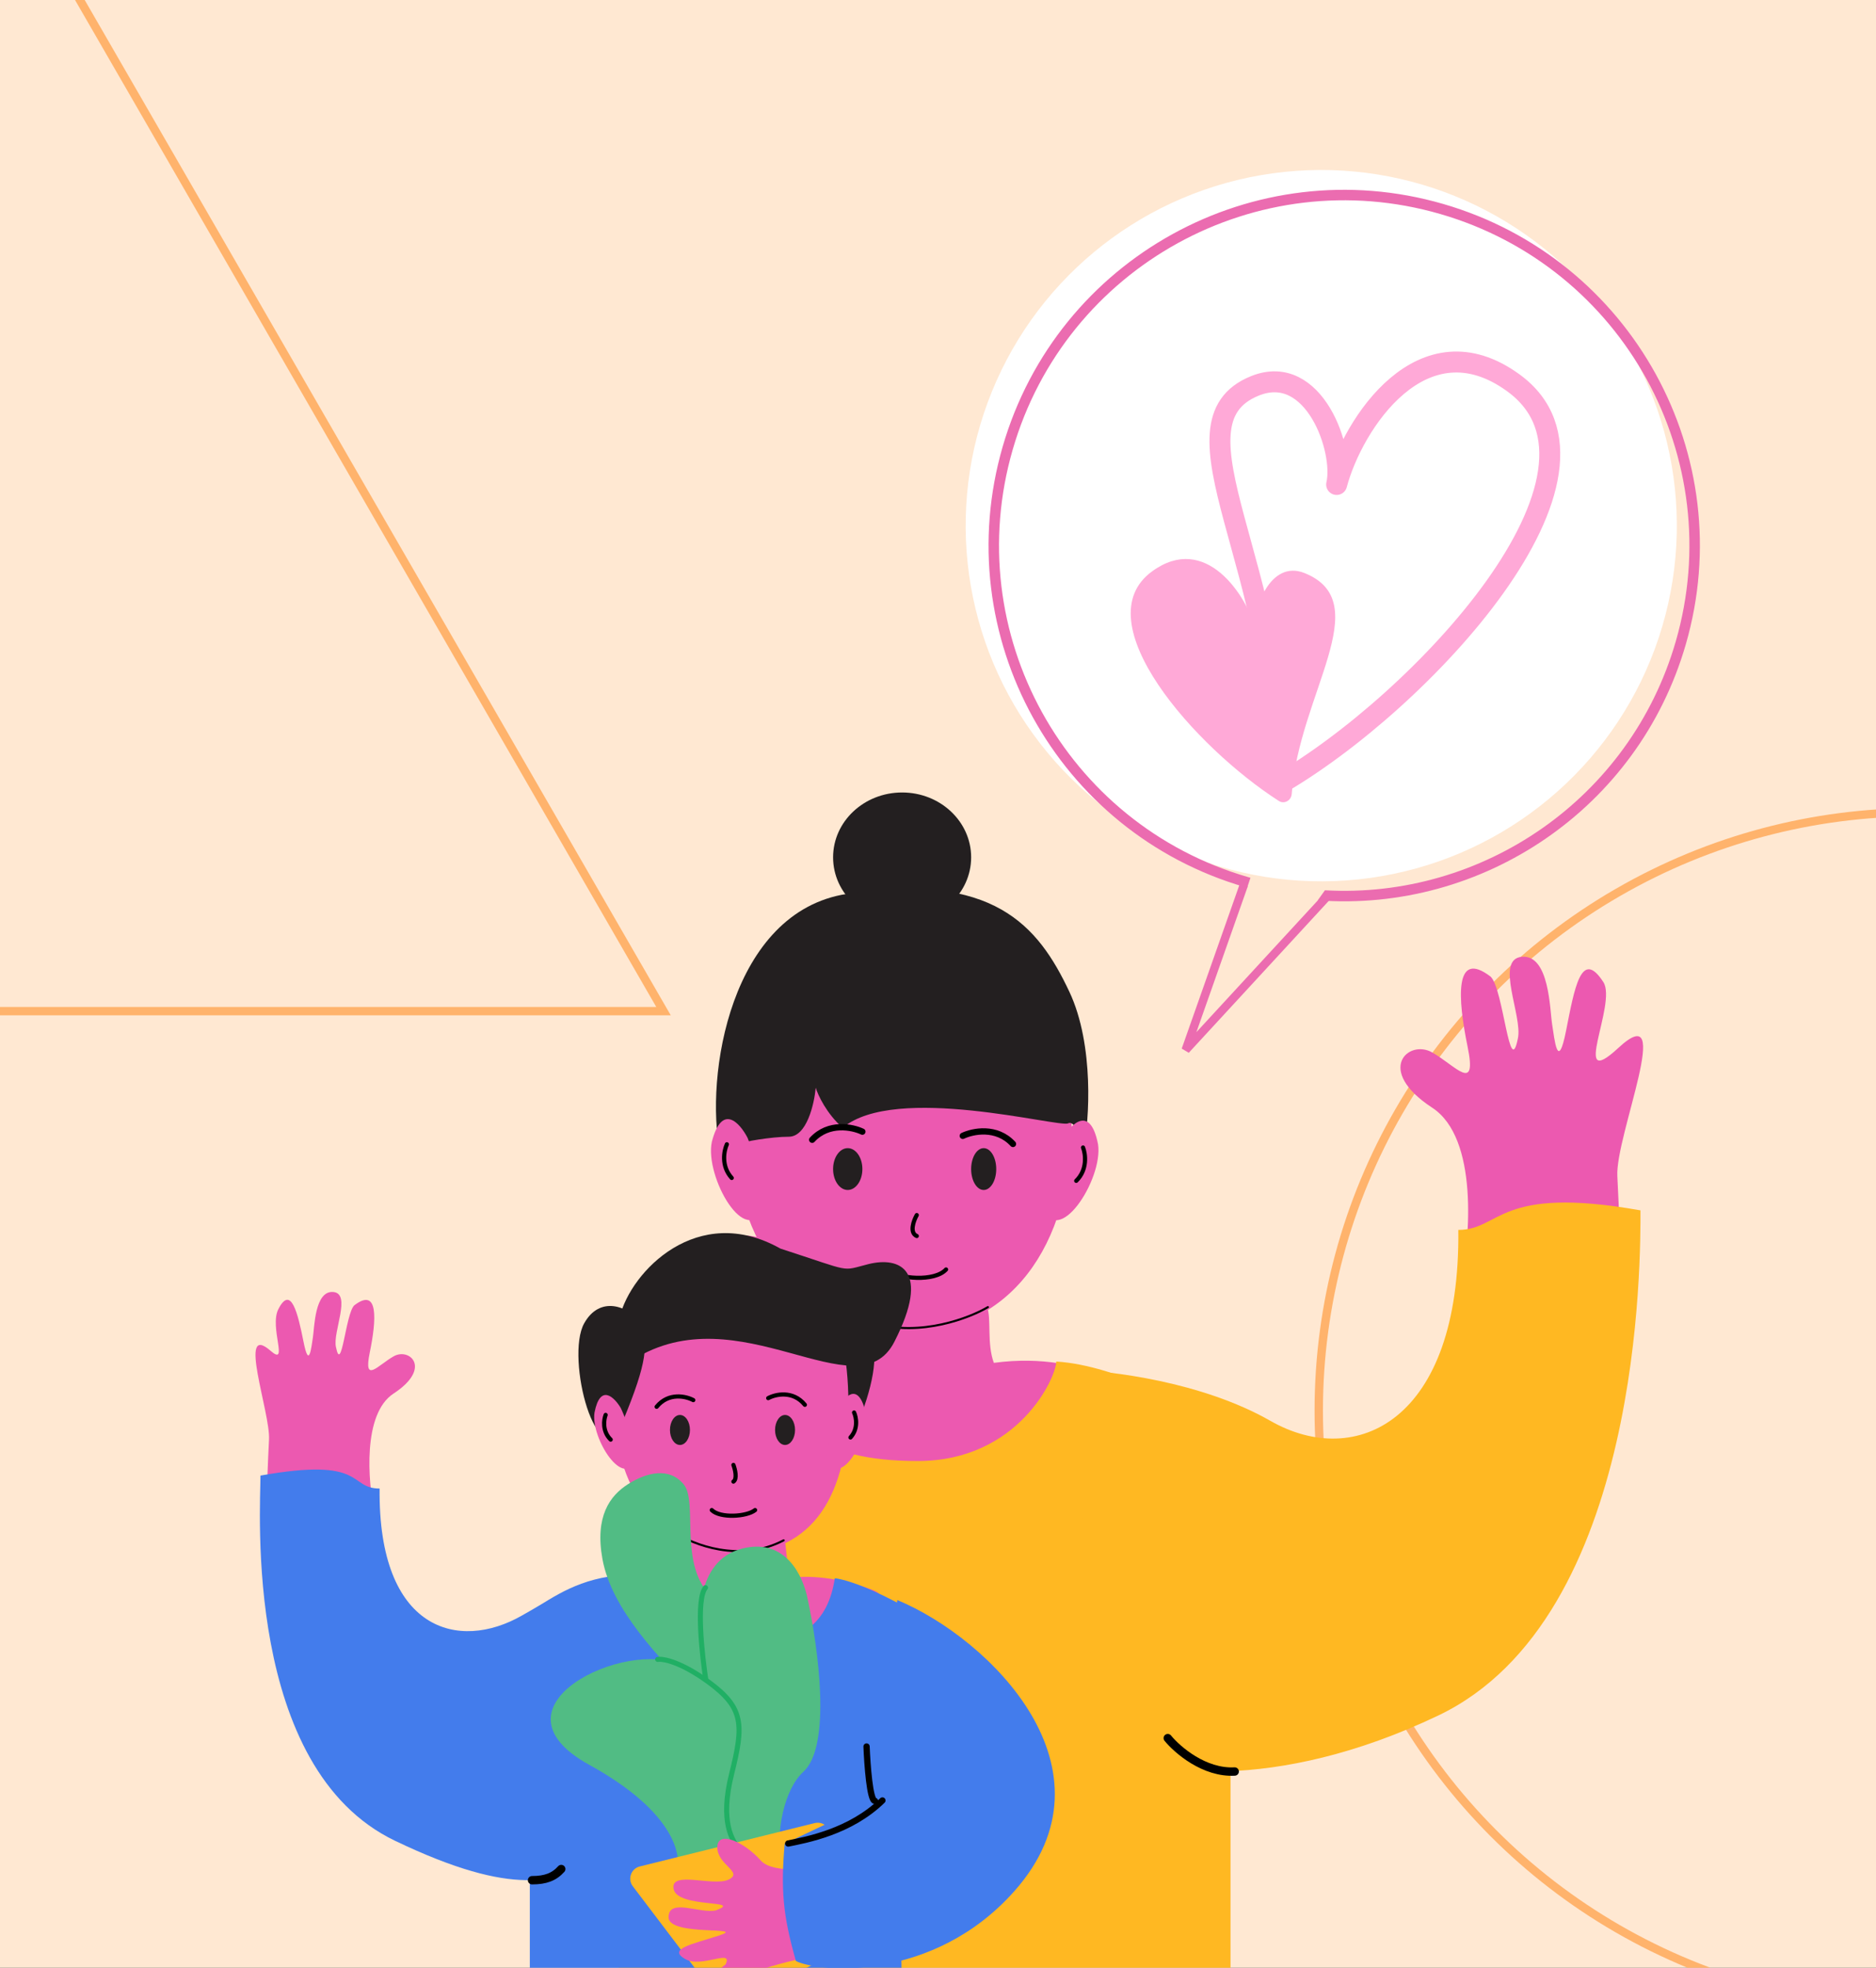 <svg width="411" height="431" viewBox="0 0 411 431" fill="none" xmlns="http://www.w3.org/2000/svg">
<rect x="0" y="0" width="411" height="431" fill="#333333" stroke="none"/>
<g clip-path="url(#clip0)">
<rect width="411" height="431" fill="#FFE8D2"/>
<path d="M-147.511 221.472L-1.074 -32.165L145.364 221.472H-147.511Z" stroke="#FFB36C" stroke-width="1.835"/>
<circle cx="419.975" cy="308.975" r="131.058" stroke="#FFB36C" stroke-width="1.835"/>
<path d="M182.659 299.486L184.141 286.308H216.253C217.241 288.749 216.154 294.215 217.735 298.51C228.603 297.046 236.633 299.324 240.256 300.951C238.115 308.76 227.609 324.378 202.71 324.378C173.069 334.628 146.227 306.878 157.754 302.415C167.839 298.51 177.719 298.51 182.659 299.486Z" fill="#EC59B0"/>
<path d="M234.757 246.332C234.757 272.846 221.184 291.807 198.376 291.807C175.568 291.807 160.521 272.846 160.521 246.332C160.521 219.818 175.568 198.324 198.376 198.324C221.184 198.324 234.757 219.818 234.757 246.332Z" fill="#EC59B0"/>
<path d="M216.427 286.308C212.384 288.704 201.774 292.777 191.682 289.902" stroke="black" stroke-width="0.459" stroke-linecap="round"/>
<path d="M138.41 309.118C145.066 305.156 163.698 300.038 169.735 299.213C171.693 312.089 179.035 320.013 201.06 320.013C223.085 320.013 231.406 301.689 231.406 298.223C244.719 299.015 262.405 308.622 269.584 313.08V439.363H133.026C140.857 429.458 138.41 320.013 138.41 309.118Z" fill="#FFB822"/>
<path d="M200.846 266.145C200.155 267.367 199.187 269.995 200.846 270.728" stroke="black" stroke-width="0.917" stroke-linecap="round"/>
<path d="M194.431 278.06C196.898 280.226 204.794 280.767 207.262 278.06" stroke="black" stroke-width="0.917" stroke-linecap="round"/>
<ellipse cx="197.639" cy="187.785" rx="15.122" ry="14.206" fill="#231F20"/>
<path d="M185.598 195.783C160.021 199.687 154.322 235.804 157.765 252.398C163.274 243.027 159.979 251.91 162.192 250.445C162.684 250.12 168.875 248.981 172.81 248.981C176.745 248.981 178.384 241.823 178.712 238.244C179.204 239.871 181.073 243.906 184.615 247.029C196.131 237.268 232.037 247.029 234.004 246.053C235.578 245.272 236.955 249.795 237.447 250.934C238.595 245.89 239.802 228.971 234.293 217.257C227.407 202.616 217.569 190.902 185.598 195.783Z" fill="#231F20"/>
<path d="M155.953 250.102C158.163 241.532 162.092 245.946 163.78 249.225C164.689 251.434 166.691 257.517 167.437 264.171C163.586 274.014 154.329 257.714 155.953 250.102Z" fill="#EC59B0"/>
<path d="M240.561 250.634C238.856 241.949 234.675 246.127 232.798 249.301C231.763 251.454 229.408 257.409 228.275 264.008C231.544 274.059 241.738 258.327 240.561 250.634Z" fill="#EC59B0"/>
<ellipse cx="185.724" cy="256.064" rx="3.208" ry="4.582" fill="#231F20"/>
<ellipse cx="215.51" cy="256.064" rx="2.749" ry="4.582" fill="#231F20"/>
<path d="M188.932 247.873C186.766 246.838 181.533 245.743 177.934 249.648" stroke="black" stroke-width="1.376" stroke-linecap="round" stroke-linejoin="round"/>
<path d="M210.928 248.79C213.094 247.754 218.327 246.659 221.926 250.565" stroke="black" stroke-width="1.376" stroke-linecap="round" stroke-linejoin="round"/>
<path d="M237.274 251.343C237.827 252.751 238.303 256.182 235.781 258.641" stroke="black" stroke-width="0.917" stroke-linecap="round"/>
<path d="M159.243 250.638C158.609 252.012 157.934 255.409 160.307 258.011" stroke="black" stroke-width="0.917" stroke-linecap="round"/>
<path d="M313.785 242.635C323.886 249.238 322.141 271.203 320.005 281.36L355.236 280.842C355.092 276.036 354.709 264.663 354.331 257.62C353.859 248.816 367.13 217.884 354.531 229.547C343.848 239.437 354.331 219.853 351.272 215.115C346.399 207.571 344.918 216.603 343.096 225.776C341.273 234.949 340.561 227.585 340.049 224.395C339.537 221.206 339.47 209.066 333.43 209.569C327.389 210.071 333.643 222.62 332.538 227.472C330.716 236.644 329.405 216.758 326.598 213.938C318.542 207.754 319.38 218.836 321.522 229.241C323.664 239.646 318.894 233.402 313.719 230.494C308.543 227.587 301.159 234.381 313.785 242.635Z" fill="#EC59B0"/>
<path d="M278.321 311.213C263.331 302.644 243.032 300.192 234.757 300.037L240.378 383.396C251.933 388.674 279.085 392.911 315.06 375.773C360.03 354.351 359.4 274.889 359.4 265.109C328.015 259.521 328.863 269.389 319.494 269.389C319.963 311.301 297.058 321.924 278.321 311.213Z" fill="#FFB822"/>
<path d="M255.836 380.707C257.954 383.297 263.852 388.386 270.5 388.021" stroke="black" stroke-width="1.835" stroke-linecap="round"/>
<path d="M191.18 294.603C188.961 288.023 181.251 293.02 177.674 296.341C175.367 300.642 174.676 304.163 177.612 318.087C180.548 332.011 193.955 302.827 191.18 294.603Z" fill="#231F20"/>
<path d="M172.896 345.681L171.801 335.83H148.085C147.356 337.654 148.158 341.741 146.991 344.952C138.964 343.857 133.034 345.56 130.358 346.776C131.939 352.614 139.698 364.289 158.087 364.289C179.979 371.951 199.9 351.674 191.387 348.338C183.939 345.419 176.545 344.952 172.896 345.681Z" fill="#EC59B0"/>
<path d="M134.371 306.306C134.371 326.071 144.444 340.206 161.371 340.206C178.298 340.206 185.865 327.078 185.865 307.313C185.865 287.548 178.298 270.518 161.371 270.518C144.444 270.518 134.371 286.541 134.371 306.306Z" fill="#EC59B0"/>
<path d="M147.849 335.684C151.821 338.332 162.148 342.379 171.68 337.386" stroke="black" stroke-width="0.459" stroke-linecap="round"/>
<path d="M200.05 352.978C195.087 350.059 187.398 346.289 182.898 345.68C181.439 355.167 175.966 361.005 159.547 361.005C143.128 361.005 136.925 347.505 136.925 344.951C127.001 345.534 121.426 349.694 116.075 352.978V448.936C144.048 448.936 185.747 452 200.05 452C194.212 444.703 200.05 361.005 200.05 352.978Z" fill="#437CEC"/>
<path d="M160.682 320.87C161.047 321.843 161.557 323.935 160.682 324.519" stroke="black" stroke-width="0.917" stroke-linecap="round"/>
<path d="M165.425 330.761C163.6 332.221 157.763 332.586 155.938 330.761" stroke="black" stroke-width="0.917" stroke-linecap="round"/>
<path d="M189.552 308.992C187.914 302.64 185.002 305.912 183.75 308.341C183.077 309.979 181.593 314.488 181.04 319.419C183.894 326.715 190.755 314.633 189.552 308.992Z" fill="#EC59B0"/>
<ellipse rx="2.189" ry="3.284" transform="matrix(-1 0 0 1 171.992 313.209)" fill="#231F20"/>
<ellipse rx="2.189" ry="3.284" transform="matrix(-1 0 0 1 148.966 313.209)" fill="#231F20"/>
<path d="M168.304 306.236C169.885 305.384 173.703 304.484 176.331 307.695" stroke="black" stroke-width="0.917" stroke-linecap="round" stroke-linejoin="round"/>
<path d="M151.885 306.671C150.304 305.82 146.485 304.92 143.858 308.131" stroke="black" stroke-width="0.917" stroke-linecap="round" stroke-linejoin="round"/>
<path d="M187.113 309.388C187.583 310.406 188.084 312.924 186.324 314.853" stroke="black" stroke-width="0.917" stroke-linecap="round"/>
<path d="M127.99 289.837C131.387 283.781 137.539 285.913 140.441 289.837C141.914 294.491 141.943 298.078 136.486 311.221C131.028 324.363 123.745 297.408 127.99 289.837Z" fill="#231F20"/>
<path d="M170.971 273.48C152.814 263.266 138.211 278.487 135.779 288.435C135.929 292.262 137.929 300.036 138.629 297.877C161.893 283.125 187.809 309.761 195.936 293.906C204.063 278.05 197.071 275.181 190.262 276.883C184.035 278.44 187.162 278.733 170.971 273.48Z" fill="#231F20"/>
<path d="M86.219 305.236C79.422 309.679 80.597 324.459 82.034 331.294L58.328 330.945C58.425 327.711 58.682 320.059 58.937 315.32C59.255 309.396 51.893 289.408 59.265 295.859C63.386 299.464 58.937 290.708 60.996 286.72C63.768 281.35 65.27 287.721 66.497 293.893C67.723 300.065 68.202 295.11 68.547 292.964C68.892 290.818 68.936 282.649 73.001 282.988C77.065 283.326 72.857 291.769 73.6 295.034C74.827 301.206 75.709 287.825 77.598 285.927C83.018 281.767 82.454 289.223 81.013 296.224C79.572 303.226 82.781 299.024 86.263 297.068C89.746 295.111 94.714 299.683 86.219 305.236Z" fill="#EC59B0"/>
<path d="M114.373 353.84C125.474 347.463 128.457 345.984 134.585 345.868L130.422 407.908L130.269 407.978C121.761 411.885 113.054 415.882 86.57 403.204C53.266 387.261 57.066 330.478 57.066 323.2C80.309 319.041 76.228 326.038 83.166 326.038C82.819 357.231 100.496 361.812 114.373 353.84Z" fill="#437CEC"/>
<path d="M122.961 409.38C121.396 411.119 119.515 411.829 116.561 411.829" stroke="black" stroke-width="1.835" stroke-linecap="round"/>
<path d="M130.247 309.387C131.511 302.95 134.609 306.046 136 308.399C136.768 309.995 138.513 314.409 139.353 319.299C136.93 326.749 129.375 315.089 130.247 309.387Z" fill="#EC59B0"/>
<path d="M132.683 309.911C132.273 310.955 131.921 313.498 133.79 315.321" stroke="black" stroke-width="0.917" stroke-linecap="round"/>
<path d="M131.981 341.464C134.032 352.831 144.934 363.464 151.345 370.417L159.282 374.701C160.57 368.548 161.691 354.915 155.875 349.606C148.605 342.969 152.975 329.073 149.819 325.167C146.664 321.262 141.658 322.502 137.606 325.069C133.555 327.635 130.308 332.19 131.981 341.464Z" fill="#51BC84"/>
<path d="M176.029 388.051C171.764 391.941 169.944 401.33 171.133 407.39L157.295 410.82C156.395 395.417 154.434 363.713 153.794 360.122C152.994 355.632 152.066 341.799 162.666 339.172C171.145 337.07 175.311 343.539 176.77 349.427C179.395 361.278 182.147 382.472 176.029 388.051Z" fill="#51BC84"/>
<path d="M154.743 368.64C153.799 362.728 152.441 350.272 154.565 347.745" stroke="#20AF64" stroke-width="1.101" stroke-linecap="round" stroke-linejoin="round"/>
<path d="M129.093 386.556C147.906 396.895 149.603 406.683 148.1 410.285L162.821 406.637C160.765 404.646 157.335 398.37 160.061 389.194C165.835 372.138 157.234 368.957 149.002 364.746C137.478 358.851 105.577 373.633 129.093 386.556Z" fill="#51BC84"/>
<path d="M144.086 363.467C145.288 363.274 149.22 364.008 155.332 368.493C162.972 374.1 162.964 377.853 160.294 388.515C157.623 399.177 160.484 403.156 161.878 404.998" stroke="#20AF64" stroke-width="1.101" stroke-linecap="round" stroke-linejoin="round"/>
<path d="M138.634 413.149C137.439 411.574 138.246 409.29 140.165 408.814L178.484 399.318C180.263 398.877 181.968 400.266 181.896 402.097L180.988 425.176C180.876 428.031 178.89 430.469 176.116 431.157L160.171 435.108C157.68 435.725 155.061 434.801 153.51 432.756L138.634 413.149Z" fill="#FFB822"/>
<path d="M166.657 407.5C169.44 410.661 179.557 409.322 184.268 408.257C185.585 415.307 187.846 429.186 186.352 428.307C184.484 427.207 174.555 428.67 165.67 431.75C156.786 434.829 155.263 432.831 158.944 430.293C160.758 426.655 153.729 431.227 150.05 429.061C146.315 426.862 151.474 425.895 157.412 423.984C164.252 421.783 146.483 424.258 146.473 419.947C146.463 415.636 153.411 419.226 156.836 418.438C163.163 416.056 148.464 418.015 147.587 413.794C146.71 409.573 156.304 413.319 159.64 411.679C162.976 410.039 157.117 408.492 157.152 404.607C157.186 400.723 163.178 403.55 166.657 407.5Z" fill="#EC59B0"/>
<path d="M222.237 414.214C245.922 387.528 216.809 358.864 196.578 350.463L190.656 394.941L171.906 403.836C171.05 413.88 171.504 419.476 174.373 429.534C179.307 432.005 204.455 434.249 222.237 414.214Z" fill="#437CEC"/>
<path d="M172.681 403.789C176.619 402.98 186.255 401.261 193.322 394.361" stroke="black" stroke-width="1.376" stroke-linecap="round"/>
<path d="M189.849 382.54C190.001 386.512 190.582 394.454 191.682 394.454" stroke="black" stroke-width="1.376" stroke-linecap="round"/>
<circle cx="289.464" cy="115.136" r="77.902" transform="rotate(80.229 289.464 115.136)" fill="white"/>
<path fill-rule="evenodd" clip-rule="evenodd" d="M273.466 192.121C233.356 180.507 210.256 138.576 221.87 98.466C233.484 58.356 275.415 35.256 315.525 46.87C355.634 58.484 378.735 100.415 367.121 140.524C357.127 175.04 324.683 196.96 290.269 195.002L288.697 197.197C324.688 199.92 358.887 177.207 369.324 141.162C381.29 99.836 357.489 56.633 316.162 44.667C274.836 32.701 231.633 56.502 219.667 97.828C207.701 139.155 231.502 182.357 272.828 194.324C272.962 194.362 273.095 194.401 273.229 194.439L273.955 192.26C273.792 192.214 273.629 192.168 273.466 192.121Z" fill="#EB6CB0"/>
<path fill-rule="evenodd" clip-rule="evenodd" d="M291.689 196.691L292.764 195.526L291.509 195.241L290.557 196.987L289.14 196.751L262.108 226.08L273.372 194.123L271.535 193.816L258.895 229.676L260.434 230.602L291.689 196.691Z" fill="#EB6CB0"/>
<path d="M331.586 83.88C358.442 103.473 311.114 154.07 279.911 171.944C281.537 124.84 254.497 92.748 274.947 84.512C287.902 79.294 294.611 98.625 292.835 106.119C296.392 92.73 311.706 69.375 331.586 83.88Z" fill="white" stroke="#FFA9D7" stroke-width="4.587" stroke-linejoin="round"/>
<path d="M252.403 125.147C237.323 136.15 261.91 163.73 280.18 175.44C281.367 176.201 282.891 175.321 282.993 173.915C284.59 151.962 301.71 131.926 285.803 125.52C278.164 122.443 274.208 133.842 275.255 138.262C273.157 130.366 264.127 116.594 252.403 125.147Z" fill="#FFA9D7"/>
</g>
<defs>
<clipPath id="clip0">
<rect width="411" height="431" fill="white"/>
</clipPath>
</defs>
</svg>
